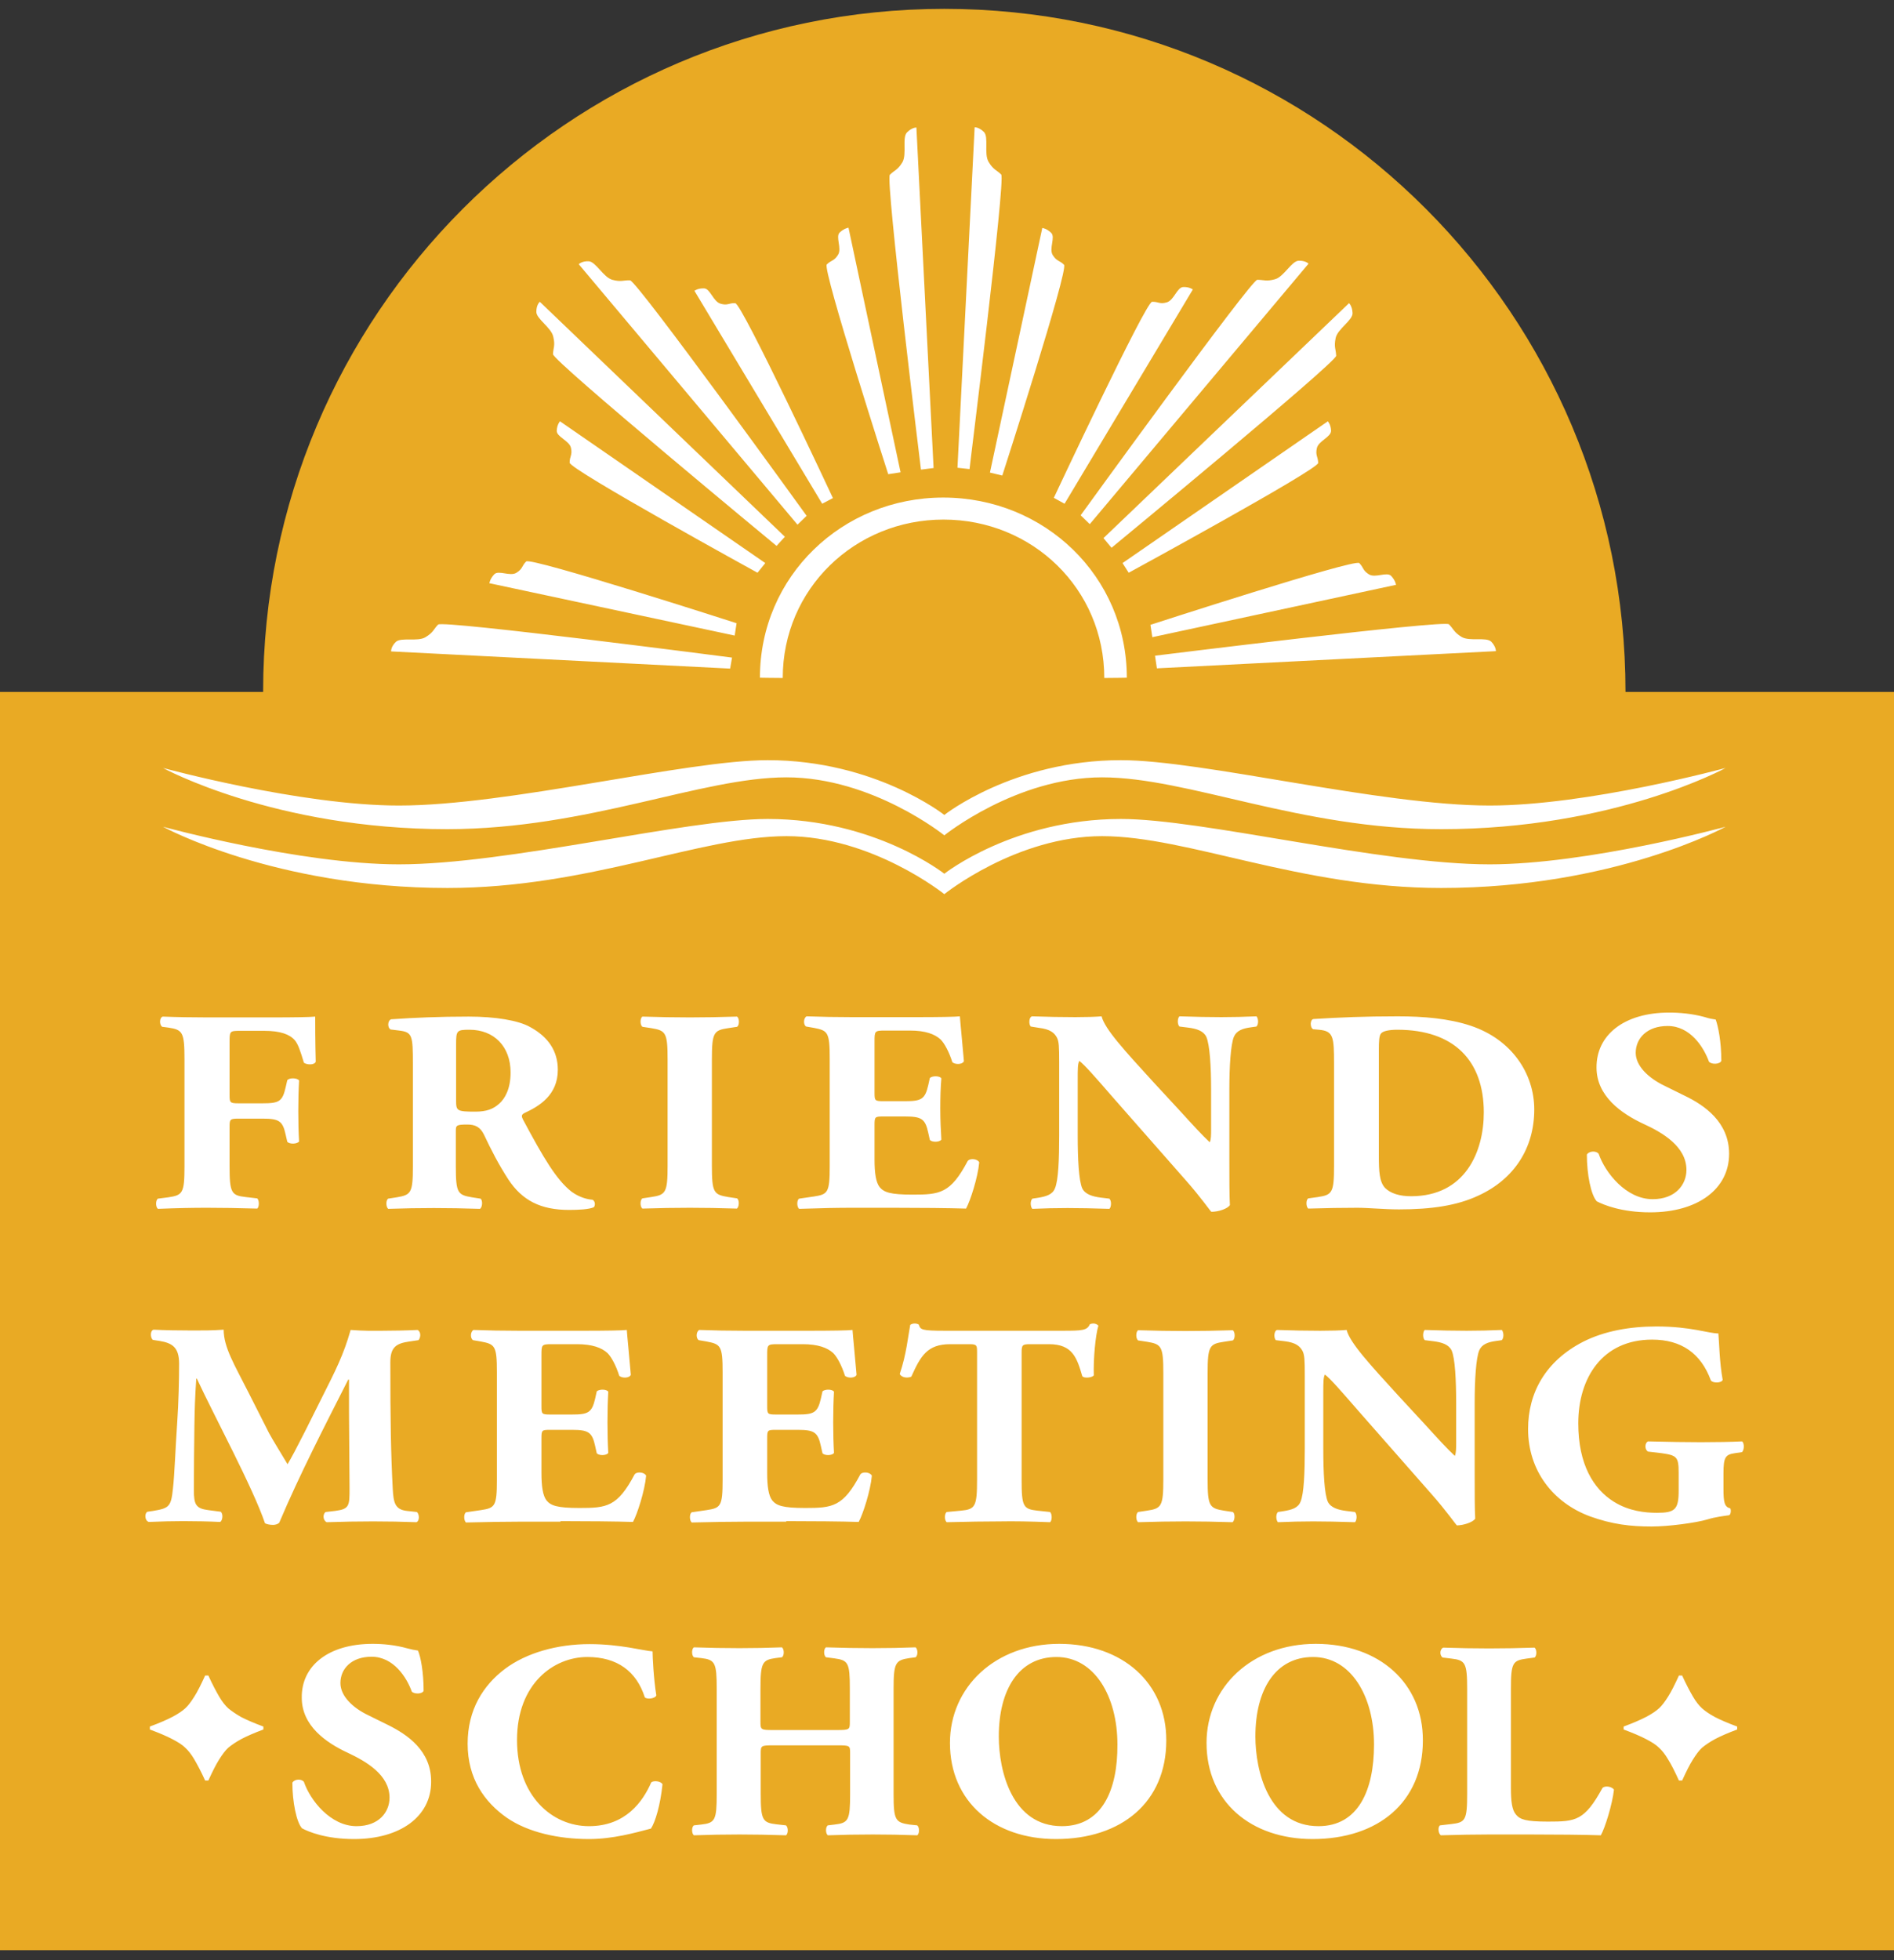 <?xml version="1.0" encoding="UTF-8"?>
<svg preserveAspectRatio="xMidYMid slice" xmlns="http://www.w3.org/2000/svg" width="29px" height="30px" viewBox="0 0 72 73" fill="none">
  <rect x="0" y="0" width="72" height="73" fill="#333333" stroke="none"/>
  <g clip-path="url(#clip0_434_133)">
    <path fill-rule="evenodd" clip-rule="evenodd" d="M61.28 25.77C61.28 11.72 49.92 0.33 35.9 0.33C21.89 0.33 10.52 11.72 10.52 25.76V25.77H-0.1V72.63H71.9V25.77H61.28Z" fill="#E9AA24"></path>
    <path d="M8.44 44.98C9 44.98 9.57 44.99 10.3 45.01C10.38 44.95 10.38 44.7 10.3 44.63L9.87 44.58C9.34 44.52 9.27 44.43 9.27 43.43V41.98C9.27 41.69 9.28 41.66 9.6 41.66H10.5C11.12 41.66 11.25 41.75 11.36 42.26L11.42 42.52C11.5 42.62 11.79 42.61 11.86 42.51C11.84 42.19 11.83 41.79 11.83 41.39C11.83 40.98 11.84 40.58 11.86 40.24C11.79 40.14 11.5 40.13 11.42 40.23L11.36 40.49C11.24 41.02 11.12 41.09 10.5 41.09H9.6C9.28 41.09 9.27 41.06 9.27 40.77V38.83C9.27 38.41 9.27 38.39 9.65 38.39H10.56C11.16 38.39 11.51 38.52 11.7 38.74C11.82 38.88 11.91 39.14 12.04 39.58C12.18 39.67 12.44 39.66 12.48 39.54C12.46 38.82 12.46 38.05 12.46 37.86C12.3 37.88 11.63 37.89 10.88 37.89H8.43C7.87 37.89 7.29 37.88 6.78 37.86C6.65 37.9 6.65 38.17 6.76 38.24L6.99 38.27C7.52 38.35 7.59 38.44 7.59 39.44V43.44C7.59 44.44 7.52 44.51 6.99 44.59L6.6 44.64C6.51 44.7 6.51 44.95 6.6 45.02C7.32 44.99 7.91 44.98 8.44 44.98ZM18.62 44.64L18.3 44.59C17.77 44.5 17.7 44.43 17.7 43.44V42.12C17.7 41.91 17.72 41.88 18.13 41.88C18.42 41.88 18.61 41.97 18.75 42.26C19.02 42.83 19.29 43.36 19.66 43.93C20.17 44.7 20.85 45.06 21.92 45.06C22.28 45.06 22.66 45.04 22.84 44.96C22.9 44.9 22.9 44.73 22.79 44.68C22.62 44.67 22.31 44.6 22.01 44.38C21.45 43.94 20.97 43.13 20.2 41.69C20.14 41.57 20.14 41.51 20.26 41.45C20.8 41.2 21.5 40.79 21.5 39.84C21.5 39.15 21.15 38.62 20.47 38.25C20.03 38 19.17 37.86 18.18 37.86C17.07 37.86 16.16 37.9 15.29 37.96C15.15 38.01 15.15 38.28 15.27 38.34L15.59 38.38C16.08 38.44 16.1 38.56 16.1 39.64V43.44C16.1 44.43 16.03 44.5 15.5 44.59L15.18 44.64C15.09 44.69 15.09 44.95 15.18 45.02C15.79 45 16.3 44.99 16.88 44.99C17.44 44.99 17.98 45 18.6 45.02C18.7 44.95 18.7 44.69 18.62 44.64ZM17.71 38.9C17.71 38.38 17.73 38.35 18.21 38.35C19.12 38.35 19.74 38.97 19.74 39.94C19.74 40.57 19.52 40.92 19.32 41.1C19.1 41.3 18.85 41.4 18.43 41.4C17.74 41.4 17.71 41.37 17.71 40.99V38.9ZM24.98 44.58L24.65 44.63C24.56 44.69 24.56 44.94 24.65 45.01C25.28 44.99 25.86 44.98 26.42 44.98C26.97 44.98 27.54 44.99 28.17 45.01C28.26 44.95 28.27 44.7 28.18 44.63L27.85 44.58C27.31 44.49 27.24 44.42 27.24 43.41V39.46C27.24 38.45 27.31 38.37 27.85 38.29L28.18 38.24C28.27 38.18 28.27 37.93 28.18 37.86C27.55 37.88 26.97 37.89 26.42 37.89C25.86 37.89 25.28 37.88 24.65 37.86C24.56 37.92 24.56 38.17 24.65 38.24L24.98 38.29C25.52 38.38 25.59 38.45 25.59 39.46V43.41C25.59 44.42 25.52 44.5 24.98 44.58ZM32.49 44.98H34.01C34.97 44.98 36.09 44.99 36.71 45.01C36.87 44.72 37.15 43.85 37.2 43.29C37.15 43.16 36.86 43.12 36.77 43.24C36.13 44.45 35.73 44.49 34.72 44.49C33.87 44.49 33.65 44.4 33.49 44.21C33.35 44.03 33.3 43.68 33.3 43.19V41.91C33.3 41.59 33.31 41.58 33.63 41.58H34.44C35.05 41.58 35.19 41.67 35.3 42.18L35.36 42.45C35.44 42.55 35.73 42.54 35.79 42.44C35.77 42.1 35.75 41.71 35.75 41.3C35.75 40.89 35.76 40.5 35.79 40.16C35.73 40.06 35.44 40.06 35.36 40.15L35.3 40.42C35.18 40.94 35.04 41.01 34.44 41.01H33.63C33.31 41.01 33.3 40.99 33.3 40.69V38.8C33.3 38.4 33.3 38.38 33.69 38.38H34.62C35.19 38.38 35.54 38.51 35.76 38.71C35.91 38.86 36.08 39.18 36.2 39.56C36.32 39.66 36.59 39.64 36.63 39.52C36.57 38.8 36.49 38.03 36.48 37.85C36.33 37.87 35.66 37.88 34.92 37.88H32.45C31.89 37.88 31.32 37.87 30.77 37.85C30.65 37.91 30.64 38.16 30.75 38.23L31.04 38.28C31.56 38.38 31.63 38.44 31.63 39.42V43.43C31.63 44.42 31.56 44.48 31.04 44.56L30.49 44.64C30.4 44.69 30.4 44.95 30.49 45.02C31.36 44.99 31.93 44.98 32.49 44.98ZM39.43 38.28C39.84 38.33 40 38.46 40.1 38.65C40.17 38.8 40.18 38.97 40.18 39.56V42.29C40.18 43.16 40.15 43.97 40.02 44.26C39.93 44.49 39.69 44.56 39.38 44.61L39.18 44.64C39.09 44.73 39.11 44.95 39.18 45.02C39.62 45 40.06 44.99 40.49 44.99C40.96 44.99 41.42 45 42.05 45.02C42.12 44.96 42.14 44.73 42.05 44.64L41.72 44.6C41.42 44.56 41.15 44.48 41.04 44.26C40.91 43.97 40.87 43.16 40.87 42.29V40.2C40.87 39.8 40.87 39.62 40.93 39.51C41.14 39.67 41.53 40.12 42.2 40.89L44.9 43.96C45.45 44.58 45.83 45.13 45.85 45.13C46.13 45.13 46.46 45.01 46.54 44.88C46.52 44.53 46.52 43.85 46.52 43.15V40.58C46.52 39.71 46.57 38.9 46.69 38.61C46.79 38.38 47.02 38.3 47.32 38.26L47.53 38.23C47.62 38.14 47.6 37.92 47.53 37.85C47.07 37.87 46.65 37.88 46.22 37.88C45.74 37.88 45.29 37.87 44.66 37.85C44.59 37.91 44.57 38.14 44.66 38.23L44.98 38.27C45.3 38.31 45.55 38.39 45.66 38.61C45.79 38.9 45.84 39.71 45.84 40.58V42.06C45.84 42.25 45.84 42.44 45.79 42.54C45.52 42.29 45.18 41.92 44.67 41.36L43.69 40.3C42.64 39.15 41.88 38.33 41.76 37.85C41.52 37.87 41.18 37.88 40.78 37.88C40.3 37.88 39.72 37.87 39.17 37.85C39.05 37.88 39.04 38.14 39.12 38.23L39.43 38.28ZM51.29 44.98C51.71 44.98 52.29 45.04 52.84 45.04C54.04 45.04 55 44.9 55.79 44.53C57.13 43.92 57.88 42.76 57.88 41.32C57.88 39.98 57.04 38.71 55.51 38.2C54.7 37.93 53.75 37.85 52.79 37.85C51.55 37.85 50.64 37.89 49.66 37.95C49.52 37.96 49.52 38.27 49.64 38.33L49.86 38.35C50.4 38.4 50.42 38.61 50.42 39.63V43.43C50.42 44.42 50.35 44.5 49.82 44.58L49.46 44.63C49.37 44.68 49.37 44.94 49.46 45.01C50.13 44.99 50.73 44.98 51.29 44.98ZM52.09 39.11C52.09 38.78 52.1 38.57 52.17 38.49C52.24 38.4 52.46 38.35 52.78 38.35C54.89 38.35 56 39.5 56 41.43C56 42.89 55.31 44.55 53.29 44.55C52.87 44.55 52.53 44.45 52.32 44.24C52.11 44.01 52.09 43.63 52.09 43.04V39.11ZM62.2 45.15C63.96 45.15 65.14 44.29 65.14 42.97C65.14 41.79 64.22 41.16 63.49 40.81L62.72 40.43C62.14 40.15 61.66 39.7 61.66 39.21C61.66 38.67 62.08 38.21 62.85 38.21C63.69 38.21 64.19 38.99 64.39 39.54C64.49 39.65 64.79 39.64 64.85 39.51C64.85 38.79 64.73 38.21 64.64 37.97C64.5 37.95 64.39 37.93 64.24 37.88C63.77 37.75 63.29 37.71 62.91 37.71C61.22 37.71 60.19 38.55 60.2 39.76C60.2 40.82 61.12 41.47 61.96 41.86C62.66 42.18 63.55 42.7 63.55 43.57C63.55 44.11 63.15 44.66 62.29 44.66C61.3 44.66 60.52 43.67 60.28 42.97C60.19 42.85 59.92 42.86 59.84 43C59.84 43.73 59.99 44.5 60.21 44.74C60.46 44.87 61.13 45.15 62.2 45.15ZM13.72 51.4V52.63L13.74 55.42C13.74 56.08 13.74 56.2 13.2 56.27L12.85 56.31C12.73 56.39 12.75 56.63 12.89 56.69C13.45 56.67 14.09 56.66 14.62 56.66C15.19 56.66 15.69 56.67 16.23 56.69C16.35 56.65 16.35 56.4 16.25 56.31L15.88 56.27C15.43 56.22 15.38 55.96 15.35 55.46C15.28 54.11 15.26 52.95 15.26 50.73C15.26 50.16 15.49 50.03 15.97 49.96L16.31 49.91C16.4 49.8 16.4 49.6 16.28 49.53C15.86 49.55 15.32 49.56 14.94 49.56C14.59 49.56 14.32 49.57 13.78 49.53C13.52 50.45 13.23 51.02 12.67 52.13L12.08 53.31C11.76 53.94 11.58 54.28 11.43 54.53C11.27 54.26 10.85 53.58 10.74 53.37L9.97 51.85C9.46 50.84 9.05 50.18 9.05 49.52C8.63 49.55 8.29 49.55 7.91 49.55C7.34 49.55 6.84 49.54 6.44 49.52C6.31 49.55 6.31 49.81 6.41 49.9L6.67 49.94C7.14 50.02 7.39 50.18 7.39 50.79C7.39 51.37 7.37 52.24 7.32 52.96C7.25 53.98 7.22 54.92 7.16 55.44C7.09 56.11 7.02 56.17 6.42 56.27L6.21 56.3C6.1 56.35 6.1 56.63 6.26 56.68C6.73 56.66 7.17 56.65 7.54 56.65C7.98 56.65 8.49 56.66 8.92 56.68C9.01 56.63 9.04 56.38 8.94 56.3L8.48 56.24C8.01 56.18 7.94 56.03 7.94 55.49C7.94 54.85 7.95 53.77 7.96 53.07C7.97 52.51 7.98 52.04 8.03 51.34H8.05C8.7 52.74 10.14 55.4 10.59 56.73C10.66 56.77 10.79 56.79 10.89 56.79C10.98 56.79 11.07 56.76 11.12 56.71C11.89 54.89 12.82 53.1 13.69 51.38H13.72V51.4ZM21.6 56.65C22.56 56.65 23.68 56.66 24.3 56.68C24.46 56.39 24.74 55.52 24.79 54.96C24.74 54.83 24.45 54.79 24.36 54.91C23.72 56.12 23.32 56.16 22.31 56.16C21.46 56.16 21.24 56.07 21.08 55.88C20.94 55.7 20.89 55.35 20.89 54.86V53.58C20.89 53.26 20.9 53.25 21.22 53.25H22.03C22.64 53.25 22.78 53.34 22.89 53.85L22.95 54.12C23.03 54.22 23.32 54.21 23.38 54.11C23.36 53.77 23.35 53.38 23.35 52.97C23.35 52.56 23.36 52.17 23.38 51.83C23.32 51.73 23.03 51.73 22.95 51.82L22.89 52.09C22.77 52.61 22.63 52.68 22.03 52.68H21.22C20.9 52.68 20.89 52.66 20.89 52.36V50.48C20.89 50.08 20.89 50.06 21.28 50.06H22.21C22.78 50.06 23.13 50.19 23.35 50.39C23.5 50.54 23.67 50.86 23.79 51.24C23.91 51.34 24.18 51.32 24.22 51.2C24.16 50.48 24.08 49.71 24.07 49.53C23.92 49.55 23.25 49.56 22.51 49.56H20.04C19.48 49.56 18.91 49.55 18.36 49.53C18.24 49.59 18.23 49.84 18.34 49.91L18.63 49.96C19.16 50.06 19.23 50.12 19.23 51.1V55.11C19.23 56.1 19.16 56.16 18.63 56.24L18.08 56.32C17.99 56.37 17.99 56.63 18.08 56.7C18.96 56.68 19.53 56.67 20.09 56.67H21.6V56.65ZM30.01 56.65C30.97 56.65 32.09 56.66 32.71 56.68C32.87 56.39 33.15 55.52 33.2 54.96C33.15 54.83 32.86 54.79 32.77 54.91C32.13 56.12 31.73 56.16 30.72 56.16C29.87 56.16 29.65 56.07 29.49 55.88C29.35 55.7 29.3 55.35 29.3 54.86V53.58C29.3 53.26 29.31 53.25 29.63 53.25H30.44C31.05 53.25 31.19 53.34 31.3 53.85L31.36 54.12C31.44 54.22 31.73 54.21 31.79 54.11C31.77 53.77 31.76 53.38 31.76 52.97C31.76 52.56 31.77 52.17 31.79 51.83C31.73 51.73 31.44 51.73 31.36 51.82L31.3 52.09C31.18 52.61 31.04 52.68 30.44 52.68H29.63C29.31 52.68 29.3 52.66 29.3 52.36V50.48C29.3 50.08 29.3 50.06 29.69 50.06H30.62C31.19 50.06 31.54 50.19 31.76 50.39C31.91 50.54 32.08 50.86 32.2 51.24C32.32 51.34 32.59 51.32 32.63 51.2C32.57 50.48 32.49 49.71 32.48 49.53C32.33 49.55 31.66 49.56 30.92 49.56H28.45C27.89 49.56 27.32 49.55 26.77 49.53C26.65 49.59 26.64 49.84 26.75 49.91L27.04 49.96C27.57 50.06 27.64 50.12 27.64 51.1V55.11C27.64 56.1 27.57 56.16 27.04 56.24L26.49 56.32C26.4 56.37 26.4 56.63 26.49 56.7C27.37 56.68 27.94 56.67 28.5 56.67H30.01V56.65ZM39.84 56.69C39.92 56.63 39.92 56.38 39.84 56.31L39.37 56.26C38.84 56.2 38.78 56.11 38.78 55.11V50.37C38.78 50.09 38.81 50.06 39.1 50.06H39.8C40.68 50.06 40.84 50.57 41.04 51.25C41.1 51.34 41.41 51.31 41.47 51.22C41.45 50.61 41.53 49.74 41.64 49.37C41.62 49.34 41.54 49.29 41.47 49.29C41.4 49.29 41.36 49.3 41.32 49.32C41.22 49.55 41.04 49.56 40.27 49.56H35.93C35.04 49.56 35.01 49.52 34.95 49.33C34.9 49.3 34.85 49.29 34.79 49.29C34.73 49.29 34.67 49.31 34.63 49.34C34.55 49.76 34.49 50.43 34.24 51.17C34.31 51.31 34.53 51.33 34.67 51.27C35.02 50.49 35.27 50.06 36.12 50.06H36.84C37.12 50.06 37.12 50.11 37.12 50.37V55.11C37.12 56.11 37.05 56.21 36.52 56.26L35.99 56.31C35.9 56.37 35.9 56.62 35.99 56.69C36.81 56.67 37.41 56.66 37.97 56.66C38.49 56.65 39.08 56.66 39.84 56.69ZM46.65 56.31L46.32 56.26C45.78 56.17 45.71 56.1 45.71 55.09V51.14C45.71 50.13 45.78 50.05 46.32 49.97L46.65 49.92C46.74 49.86 46.74 49.61 46.65 49.54C46.02 49.56 45.44 49.57 44.89 49.57C44.33 49.57 43.75 49.56 43.12 49.54C43.03 49.6 43.03 49.85 43.12 49.92L43.45 49.97C43.99 50.06 44.06 50.13 44.06 51.14V55.09C44.06 56.1 43.99 56.18 43.45 56.26L43.12 56.31C43.03 56.37 43.03 56.62 43.12 56.69C43.75 56.67 44.33 56.66 44.89 56.66C45.44 56.66 46.01 56.67 46.64 56.69C46.73 56.62 46.74 56.37 46.65 56.31ZM55.68 56.56C55.66 56.21 55.66 55.53 55.66 54.83V52.26C55.66 51.39 55.71 50.58 55.83 50.29C55.93 50.06 56.16 49.98 56.46 49.94L56.67 49.91C56.76 49.82 56.74 49.6 56.67 49.53C56.21 49.55 55.79 49.56 55.36 49.56C54.88 49.56 54.43 49.55 53.8 49.53C53.73 49.59 53.71 49.82 53.8 49.91L54.12 49.95C54.44 49.99 54.69 50.07 54.8 50.29C54.93 50.58 54.97 51.39 54.97 52.26V53.74C54.97 53.93 54.97 54.12 54.92 54.22C54.65 53.97 54.31 53.6 53.8 53.04L52.82 51.98C51.77 50.83 51.01 50.01 50.89 49.53C50.64 49.55 50.31 49.56 49.91 49.56C49.43 49.56 48.85 49.55 48.3 49.53C48.18 49.56 48.17 49.82 48.25 49.91L48.58 49.95C48.99 50 49.15 50.13 49.25 50.32C49.32 50.47 49.33 50.64 49.33 51.23V53.96C49.33 54.83 49.3 55.64 49.17 55.93C49.08 56.16 48.84 56.23 48.53 56.28L48.33 56.31C48.24 56.4 48.26 56.62 48.33 56.69C48.77 56.67 49.21 56.66 49.64 56.66C50.11 56.66 50.57 56.67 51.2 56.69C51.27 56.63 51.29 56.4 51.2 56.31L50.87 56.27C50.57 56.23 50.3 56.15 50.19 55.93C50.06 55.64 50.02 54.83 50.02 53.96V51.88C50.02 51.48 50.02 51.3 50.08 51.19C50.29 51.35 50.68 51.8 51.35 52.57L54.05 55.64C54.6 56.26 54.98 56.81 55 56.81C55.27 56.8 55.59 56.69 55.68 56.56ZM65.62 53.68C65.22 53.7 64.65 53.71 64.09 53.71C63.52 53.71 62.95 53.7 62.12 53.68C61.99 53.74 61.99 53.99 62.12 54.06L62.63 54.12C63.19 54.2 63.26 54.26 63.26 54.84V55.52C63.26 56.22 63.12 56.34 62.45 56.34C62.02 56.34 61.41 56.28 60.85 55.93C60.09 55.46 59.52 54.54 59.52 53.01C59.52 51.31 60.42 49.89 62.27 49.89C63.36 49.89 64.09 50.4 64.46 51.41C64.54 51.52 64.86 51.51 64.9 51.39C64.78 50.73 64.77 49.98 64.74 49.66C64.37 49.66 63.72 49.4 62.43 49.4C61.44 49.4 60.49 49.57 59.7 49.97C58.3 50.69 57.65 51.87 57.65 53.22C57.65 54.77 58.58 55.96 59.95 56.47C60.78 56.77 61.46 56.85 62.25 56.85C62.9 56.85 63.91 56.71 64.32 56.59C64.64 56.49 64.94 56.46 65.14 56.43C65.21 56.4 65.22 56.22 65.18 56.17C64.96 56.13 64.93 55.91 64.93 55.46V54.86C64.93 54.28 65 54.17 65.35 54.12L65.62 54.08C65.71 53.99 65.71 53.74 65.62 53.68ZM9.22 63.62C9.11 63.52 8.99 63.37 8.88 63.18C8.77 62.99 8.63 62.73 8.48 62.4H8.36C8.21 62.73 8.08 62.99 7.96 63.18C7.84 63.37 7.73 63.52 7.62 63.62C7.51 63.72 7.35 63.83 7.14 63.94C6.93 64.05 6.65 64.17 6.3 64.3V64.41C6.65 64.54 6.93 64.66 7.14 64.77C7.35 64.88 7.51 64.98 7.62 65.09C7.73 65.19 7.85 65.34 7.96 65.53C8.07 65.72 8.21 65.98 8.36 66.31H8.48C8.63 65.98 8.76 65.72 8.88 65.53C9 65.34 9.11 65.19 9.22 65.09C9.34 64.99 9.5 64.88 9.7 64.77C9.91 64.66 10.18 64.54 10.53 64.41V64.3C10.18 64.17 9.9 64.05 9.69 63.94C9.5 63.83 9.34 63.72 9.22 63.62ZM15.19 64.25L14.44 63.88C13.87 63.61 13.4 63.17 13.4 62.68C13.4 62.15 13.81 61.7 14.56 61.7C15.38 61.7 15.87 62.47 16.06 63C16.16 63.1 16.45 63.09 16.5 62.97C16.5 62.27 16.39 61.7 16.29 61.47C16.15 61.45 16.05 61.43 15.9 61.39C15.44 61.26 14.98 61.22 14.6 61.22C12.95 61.22 11.94 62.04 11.96 63.23C11.96 64.27 12.86 64.9 13.68 65.28C14.36 65.6 15.23 66.1 15.23 66.95C15.23 67.48 14.84 68.01 14 68.01C13.03 68.01 12.27 67.04 12.04 66.36C11.95 66.24 11.69 66.25 11.61 66.39C11.61 67.1 11.76 67.86 11.97 68.09C12.21 68.22 12.86 68.49 13.91 68.49C15.63 68.49 16.78 67.65 16.78 66.36C16.79 65.2 15.89 64.6 15.19 64.25ZM24.98 66.38C24.67 67.09 24.03 68.01 22.66 68.01C21.29 68.01 19.98 66.89 19.98 64.8C19.98 62.71 21.34 61.71 22.6 61.71C23.71 61.71 24.43 62.24 24.74 63.21C24.82 63.3 25.13 63.26 25.17 63.14C25.07 62.53 25.03 61.69 25.03 61.5C24.69 61.48 23.84 61.23 22.68 61.23C21.49 61.23 20.33 61.55 19.52 62.16C18.73 62.76 18.14 63.66 18.14 64.94C18.14 66.24 18.77 67.11 19.59 67.69C20.4 68.25 21.54 68.49 22.66 68.49C23.55 68.49 24.36 68.26 24.97 68.1C25.13 67.86 25.32 67.23 25.4 66.45C25.34 66.33 25.07 66.3 24.98 66.38ZM34.6 67.95C34.08 67.87 34.01 67.79 34.01 66.82V62.9C34.01 61.92 34.08 61.83 34.6 61.75L34.83 61.72C34.92 61.66 34.92 61.42 34.83 61.35C34.31 61.37 33.78 61.38 33.22 61.38C32.67 61.38 32.11 61.37 31.49 61.35C31.4 61.41 31.4 61.65 31.49 61.72L31.8 61.76C32.32 61.83 32.38 61.92 32.38 62.89V64.11C32.38 64.41 32.38 64.43 31.9 64.43H29.53C29.06 64.43 29.05 64.42 29.05 64.11V62.9C29.05 61.92 29.12 61.82 29.61 61.75L29.85 61.72C29.94 61.66 29.94 61.42 29.85 61.35C29.35 61.37 28.78 61.38 28.27 61.38C27.72 61.38 27.13 61.37 26.57 61.35C26.48 61.41 26.48 61.65 26.57 61.72L26.84 61.75C27.36 61.81 27.42 61.92 27.42 62.9V66.81C27.42 67.79 27.36 67.89 26.84 67.95L26.57 67.98C26.48 68.04 26.48 68.28 26.57 68.35C27.15 68.33 27.72 68.32 28.27 68.32C28.78 68.32 29.35 68.33 30 68.35C30.09 68.29 30.09 68.05 30 67.98L29.64 67.94C29.13 67.88 29.06 67.78 29.06 66.81V65.3C29.06 65.01 29.07 65 29.54 65H31.91C32.39 65 32.39 65.01 32.39 65.3V66.81C32.39 67.79 32.33 67.89 31.81 67.95L31.56 67.98C31.47 68.04 31.47 68.28 31.56 68.35C32.11 68.33 32.67 68.32 33.24 68.32C33.76 68.32 34.32 68.33 34.89 68.35C34.98 68.29 34.98 68.05 34.89 67.98L34.6 67.95ZM40.18 61.22C37.8 61.22 36.11 62.83 36.11 64.91C36.11 67.11 37.77 68.49 40.06 68.49C42.51 68.49 44.17 67.11 44.17 64.82C44.18 62.69 42.55 61.22 40.18 61.22ZM40.28 68.01C38.42 68.01 37.93 65.95 37.93 64.67C37.93 62.92 38.68 61.71 40.08 61.71C41.49 61.71 42.35 63.17 42.35 64.97C42.36 66.66 41.78 68.01 40.28 68.01ZM49.74 61.22C47.36 61.22 45.67 62.83 45.67 64.91C45.67 67.11 47.33 68.49 49.62 68.49C52.07 68.49 53.73 67.11 53.73 64.82C53.74 62.69 52.11 61.22 49.74 61.22ZM49.84 68.01C47.98 68.01 47.49 65.95 47.49 64.67C47.49 62.92 48.24 61.71 49.64 61.71C51.05 61.71 51.91 63.17 51.91 64.97C51.91 66.66 51.33 68.01 49.84 68.01ZM60.42 66.59C59.75 67.81 59.43 67.84 58.39 67.84C57.56 67.84 57.35 67.76 57.2 67.58C57.05 67.41 57.01 67.08 57.01 66.58V62.9C57.01 61.92 57.08 61.84 57.59 61.77L57.89 61.73C57.98 61.67 57.98 61.43 57.89 61.36C57.32 61.38 56.75 61.39 56.2 61.39C55.65 61.39 55.08 61.38 54.49 61.36C54.35 61.42 54.35 61.66 54.47 61.73L54.8 61.77C55.31 61.83 55.38 61.93 55.38 62.9V66.81C55.38 67.79 55.31 67.87 54.8 67.93L54.37 67.98C54.28 68.04 54.3 68.28 54.4 68.35C55.11 68.33 55.68 68.32 56.2 68.32H57.73C58.66 68.32 59.76 68.33 60.36 68.35C60.52 68.07 60.79 67.19 60.85 66.65C60.77 66.53 60.51 66.49 60.42 66.59ZM64.13 63.62C64.02 63.52 63.9 63.37 63.79 63.18C63.68 62.99 63.54 62.73 63.39 62.4H63.27C63.12 62.73 62.99 62.99 62.87 63.18C62.75 63.37 62.64 63.52 62.53 63.62C62.42 63.72 62.26 63.83 62.05 63.94C61.84 64.05 61.56 64.17 61.21 64.3V64.41C61.56 64.54 61.84 64.66 62.05 64.77C62.26 64.88 62.42 64.98 62.53 65.09C62.64 65.19 62.76 65.34 62.87 65.53C62.99 65.72 63.12 65.98 63.27 66.31H63.39C63.54 65.98 63.67 65.72 63.79 65.53C63.91 65.34 64.02 65.19 64.13 65.09C64.25 64.99 64.41 64.88 64.61 64.77C64.82 64.66 65.09 64.54 65.44 64.41V64.3C65.09 64.17 64.81 64.05 64.6 63.94C64.4 63.83 64.24 63.72 64.13 63.62Z" fill="white"></path>
    <path fill-rule="evenodd" clip-rule="evenodd" d="M28.94 21.33L29.23 20.97L21.58 15.69C21.58 15.69 21.47 15.81 21.46 16.04C21.45 16.27 21.93 16.41 21.99 16.68C22.05 16.95 21.94 16.99 21.94 17.23C21.93 17.48 28.94 21.33 28.94 21.33ZM40.38 18.76L45.16 10.78C45.16 10.78 45.03 10.68 44.8 10.69C44.57 10.7 44.46 11.18 44.19 11.26C43.92 11.34 43.88 11.23 43.64 11.24C43.4 11.25 39.98 18.54 39.98 18.54L40.38 18.76ZM29.03 25.24C29.03 25.24 29.6 25.25 29.88 25.25C29.88 21.93 32.57 19.35 35.87 19.35C39.18 19.35 41.86 21.93 41.86 25.25C42.18 25.25 42.7 25.24 42.7 25.24C42.7 21.47 39.64 18.53 35.86 18.53C32.1 18.53 29.03 21.46 29.03 25.24ZM38.02 6.5C37.85 6.33 37.73 6.33 37.55 6.03C37.37 5.73 37.56 5.11 37.38 4.92C37.19 4.73 37.03 4.74 37.03 4.74L36.39 17.42L36.84 17.47C36.83 17.48 38.19 6.68 38.02 6.5ZM41.32 19.52L49.47 9.82C49.47 9.82 49.36 9.7 49.1 9.71C48.84 9.72 48.55 10.31 48.22 10.4C47.89 10.49 47.81 10.42 47.56 10.42C47.32 10.43 40.98 19.19 40.98 19.19L41.32 19.52ZM43.65 23.73L52.73 21.78C52.73 21.78 52.71 21.62 52.55 21.45C52.39 21.28 51.96 21.54 51.72 21.39C51.48 21.24 51.53 21.14 51.36 20.97C51.19 20.8 43.58 23.27 43.58 23.27L43.65 23.73ZM43.82 24.89L56.45 24.25C56.45 24.25 56.46 24.09 56.28 23.9C56.09 23.71 55.47 23.9 55.17 23.72C54.88 23.54 54.88 23.43 54.7 23.25C54.53 23.08 43.75 24.42 43.75 24.42L43.82 24.89ZM42.13 20.4C42.13 20.4 50.5 13.5 50.5 13.25C50.49 13 50.41 12.93 50.48 12.59C50.55 12.25 51.12 11.93 51.11 11.66C51.1 11.4 50.98 11.29 50.98 11.29L41.83 20.04L42.13 20.4ZM38.06 17.71C38.06 17.71 40.54 10.03 40.36 9.86C40.19 9.69 40.09 9.74 39.94 9.5C39.79 9.26 40.05 8.83 39.88 8.67C39.72 8.51 39.55 8.49 39.55 8.49L37.6 17.6L38.06 17.71ZM30.02 28.95C33.22 28.95 35.9 31.11 35.9 31.11C35.9 31.11 38.58 28.95 41.78 28.95C44.98 28.95 49.16 30.88 54.41 30.88C60.86 30.88 65.01 28.6 65.01 28.6C65.01 28.6 59.89 30 56.22 30C52.13 30 45.52 28.31 42.48 28.31C38.48 28.31 35.9 30.35 35.9 30.35C35.9 30.35 33.32 28.31 29.32 28.31C26.28 28.31 19.67 30 15.58 30C11.91 30 6.79 28.6 6.79 28.6C6.79 28.6 10.94 30.88 17.39 30.88C22.64 30.87 26.83 28.95 30.02 28.95ZM35.5 17.43L34.86 4.75C34.86 4.75 34.7 4.74 34.51 4.93C34.32 5.12 34.51 5.74 34.34 6.04C34.16 6.34 34.05 6.33 33.87 6.51C33.7 6.68 35.03 17.49 35.03 17.49L35.5 17.43ZM28.16 23.21C28.16 23.21 20.5 20.74 20.32 20.91C20.15 21.08 20.2 21.18 19.96 21.33C19.72 21.48 19.29 21.22 19.13 21.39C18.97 21.56 18.95 21.72 18.95 21.72L28.09 23.67L28.16 23.21ZM42.48 30.5C38.48 30.5 35.9 32.54 35.9 32.54C35.9 32.54 33.32 30.5 29.32 30.5C26.28 30.5 19.67 32.19 15.58 32.19C11.91 32.19 6.79 30.79 6.79 30.79C6.79 30.79 10.94 33.07 17.39 33.07C22.65 33.07 26.83 31.14 30.02 31.14C33.21 31.14 35.9 33.3 35.9 33.3C35.9 33.3 38.58 31.14 41.78 31.14C44.98 31.14 49.16 33.07 54.41 33.07C60.86 33.07 65.01 30.79 65.01 30.79C65.01 30.79 59.88 32.19 56.22 32.19C52.13 32.19 45.52 30.5 42.48 30.5ZM27.99 24.49C27.99 24.49 17.22 23.09 17.04 23.26C16.87 23.43 16.87 23.55 16.57 23.73C16.28 23.91 15.65 23.72 15.46 23.91C15.27 24.1 15.29 24.26 15.29 24.26L27.92 24.9L27.99 24.49ZM34.27 17.59L32.33 8.48C32.33 8.48 32.17 8.5 32 8.66C31.84 8.82 32.09 9.25 31.94 9.49C31.79 9.73 31.69 9.68 31.52 9.85C31.35 10.02 33.81 17.66 33.81 17.66L34.27 17.59ZM31.75 18.55C31.75 18.55 28.36 11.3 28.11 11.29C27.87 11.28 27.83 11.39 27.56 11.31C27.29 11.23 27.18 10.75 26.95 10.74C26.72 10.73 26.59 10.83 26.59 10.83L31.35 18.76L31.75 18.55ZM21.32 13.19C21.31 13.44 29.65 20.33 29.65 20.33L29.96 19.99L20.83 11.24C20.83 11.24 20.7 11.34 20.7 11.61C20.69 11.87 21.26 12.2 21.33 12.54C21.41 12.87 21.33 12.95 21.32 13.19ZM30.77 19.21C30.77 19.21 24.44 10.44 24.19 10.44C23.95 10.43 23.86 10.51 23.53 10.42C23.2 10.33 22.91 9.74 22.65 9.73C22.39 9.72 22.28 9.84 22.28 9.84L30.43 19.54L30.77 19.21ZM50.31 16.04C50.3 15.81 50.19 15.69 50.19 15.69L42.54 20.97L42.77 21.33C42.77 21.33 49.84 17.48 49.83 17.24C49.82 16.99 49.72 16.96 49.78 16.69C49.84 16.42 50.31 16.28 50.31 16.04Z" fill="white"></path>
  </g>
  <defs>
    <clipPath id="clip0_434_133">
      <rect width="72" height="73" fill="white"></rect>
    </clipPath>
  </defs>
</svg>
